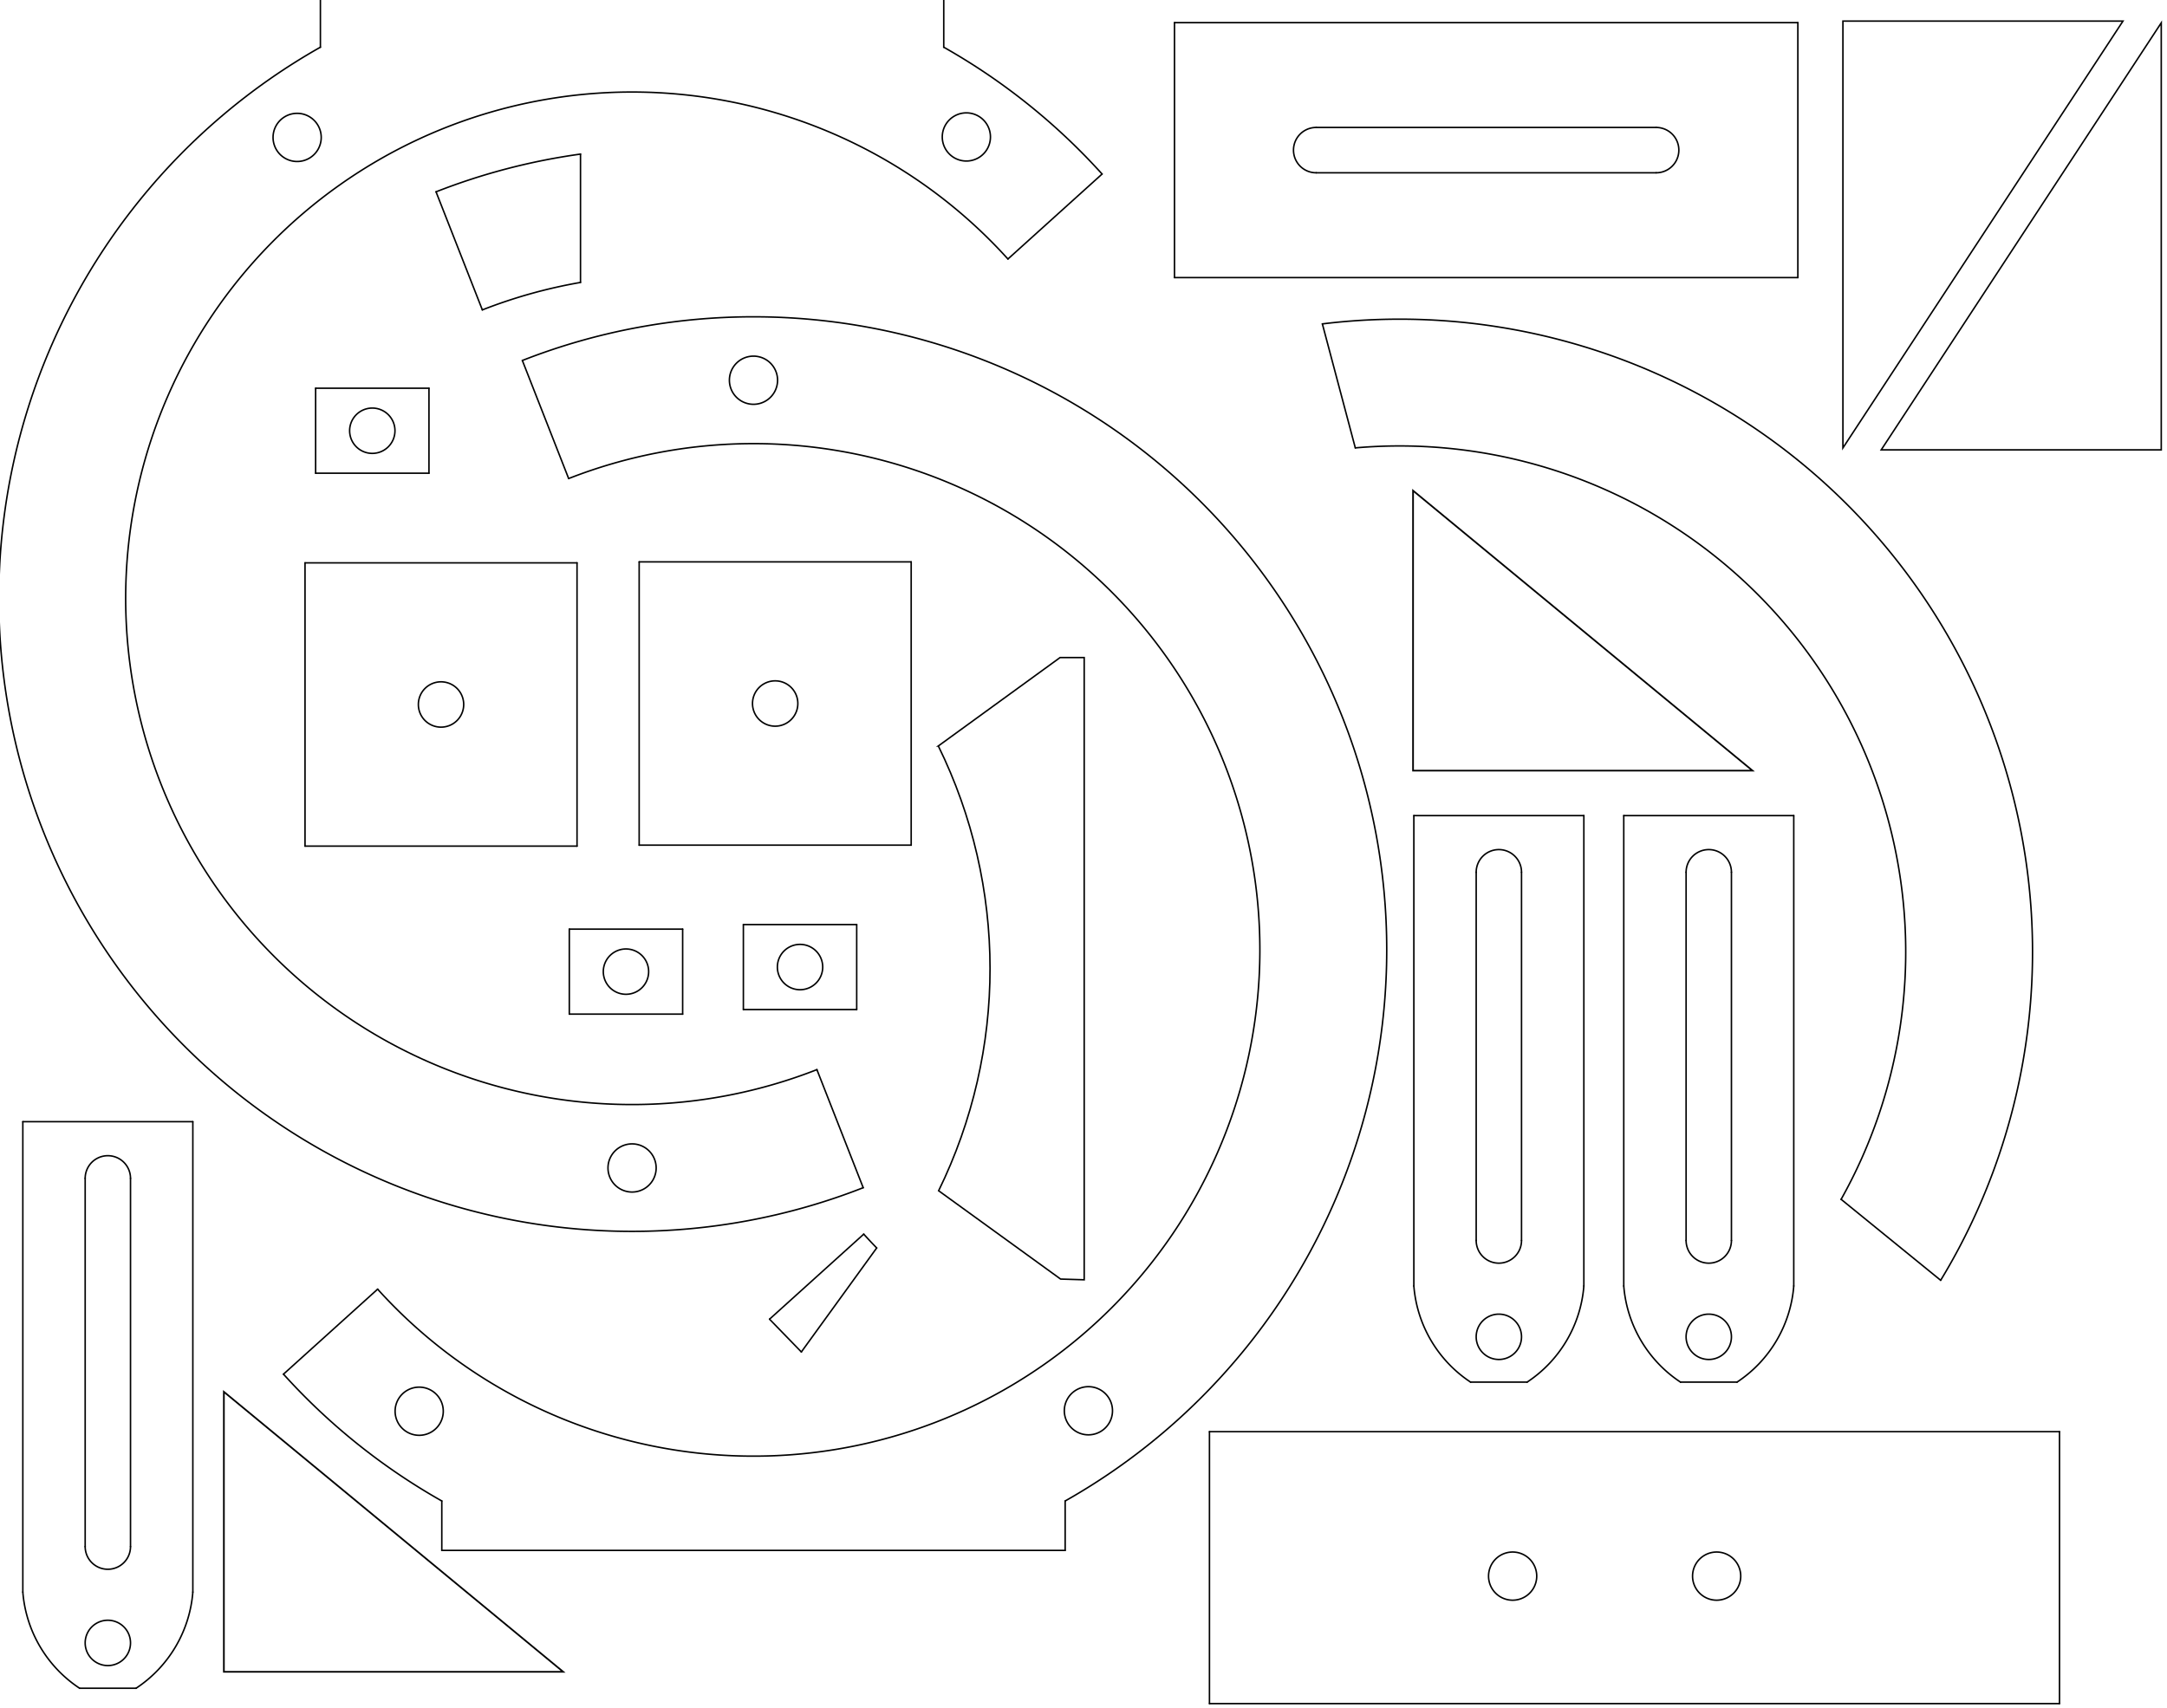 <?xml version="1.0" encoding="UTF-8" standalone="no"?>
<svg
   xmlns:dc="http://purl.org/dc/elements/1.1/"
   xmlns:cc="http://creativecommons.org/ns#"
   xmlns:rdf="http://www.w3.org/1999/02/22-rdf-syntax-ns#"
   xmlns:svg="http://www.w3.org/2000/svg"
   xmlns="http://www.w3.org/2000/svg"
   xmlns:sodipodi="http://sodipodi.sourceforge.net/DTD/sodipodi-0.dtd"
   xmlns:inkscape="http://www.inkscape.org/namespaces/inkscape"
   sodipodi:docname="luenette_komplett.svg"
   inkscape:version="1.0 (4035a4fb49, 2020-05-01)"
   id="svg1982"
   version="1.1"
   viewBox="0 0 383 302"
   height="302mm"
   width="383mm">
  <defs
     id="defs1976">
    <inkscape:path-effect
       effect="spiro"
       id="path-effect2651"
       is_visible="true"
       lpeversion="1" />
    <inkscape:path-effect
       lpeversion="1"
       is_visible="true"
       id="path-effect2679"
       effect="spiro" />
  </defs>
  <sodipodi:namedview
     inkscape:object-paths="true"
     inkscape:window-maximized="1"
     inkscape:window-y="-8"
     inkscape:window-x="-8"
     inkscape:window-height="737"
     inkscape:window-width="1280"
     showgrid="false"
     inkscape:document-rotation="0"
     inkscape:current-layer="layer1"
     inkscape:document-units="mm"
     inkscape:cy="706.49856"
     inkscape:cx="857.66925"
     inkscape:zoom="0.34477971"
     inkscape:pageshadow="2"
     inkscape:pageopacity="0.0"
     borderopacity="1.0"
     bordercolor="#666666"
     pagecolor="#ffffff"
     id="base" />
  <g
     id="layer1"
     inkscape:groupmode="layer"
     inkscape:label="Ebene 1">
    <g
       id="g4242">
      <g
         id="g232"
         transform="matrix(0.265,0,0,0.265,156.315,-43.586)"
         style="stroke:#000000;stroke-opacity:1">
        <path
           d="m -76.625,1044.542 21.216,21.86"
           style="fill:none;stroke:#000000;stroke-linecap:round;stroke-opacity:1"
           id="path108" />
        <path
           d="m -55.409,1066.402 50.255,-69.379"
           style="fill:none;stroke:#000000;stroke-linecap:round;stroke-opacity:1"
           id="path118" />
        <path
           d="m -13.797,987.805 -62.829,56.737"
           style="fill:none;stroke:#000000;stroke-linecap:round;stroke-opacity:1"
           id="path124" />
        <path
           d="m -13.797,987.805 a 337.739,337.739 0 0 0 8.643,9.218"
           style="fill:none;stroke:#000000;stroke-linecap:round;stroke-opacity:1"
           id="path138" />
      </g>
      <path
         id="path112"
         style="fill:none;stroke:#000000;stroke-width:0.265;stroke-linecap:round;stroke-opacity:1"
         d="m 165.842,131.881 c 12.168,24.794 12.188,53.821 0.054,78.631 v 0 l 21.556,15.614 v 0 l 4.171,0.126 v 0 -110 0 h -4.269 v 0 l -21.512,15.629 z"
         sodipodi:nodetypes="ccccccccccccc" />
      <g
         id="g215"
         transform="matrix(0.256,-0.068,0.068,0.256,134.948,-10.526)"
         style="stroke:#000000;stroke-opacity:1">
        <path
           d="m 294.688,343.075 v 85.623"
           style="fill:none;stroke:#000000;stroke-linecap:round;stroke-opacity:1"
           id="path122" />
        <path
           d="m 479.23,996.658 50.328,69.27"
           style="fill:none;stroke:#000000;stroke-linecap:round;stroke-opacity:1"
           id="path128" />
        <path
           d="M 529.558,1065.928 A 422.35,422.35 0 0 0 294.688,343.075"
           style="fill:none;stroke:#000000;stroke-linecap:round;stroke-opacity:1"
           id="path132" />
        <path
           d="M 479.23,996.658 A 337.737,337.737 0 0 0 294.688,428.698"
           style="fill:none;stroke:#000000;stroke-linecap:round;stroke-opacity:1"
           id="path142" />
      </g>
      <g
         id="g226"
         transform="matrix(0.265,0,0,0.265,55.154,-63.672)"
         style="stroke:#000000;stroke-opacity:1">
        <path
           d="M 179.035,428.696 V 343.075"
           style="fill:none;stroke:#000000;stroke-linecap:round;stroke-opacity:1"
           id="path114" />
        <path
           d="m 82.687,368.243 30.887,78.772"
           style="fill:none;stroke:#000000;stroke-linecap:round;stroke-opacity:1"
           id="path120" />
        <path
           d="M 179.035,343.075 A 422.35,422.35 0 0 0 82.687,368.243"
           style="fill:none;stroke:#000000;stroke-linecap:round;stroke-opacity:1"
           id="path134" />
        <path
           d="m 179.035,428.696 a 337.739,337.739 0 0 0 -65.461,18.319"
           style="fill:none;stroke:#000000;stroke-linecap:round;stroke-opacity:1"
           id="path140" />
      </g>
      <g
         id="g403"
         transform="matrix(-0.265,0,0,-0.265,216.312,334.703)"
         style="stroke:#000000;stroke-opacity:1">
        <path
           d="M 186.835,1264.519 H 602.583"
           style="fill:none;stroke:#000000;stroke-linecap:round;stroke-opacity:1"
           id="path25" />
        <path
           d="m 186.835,1231.541 v 32.978"
           style="fill:none;stroke:#000000;stroke-linecap:round;stroke-opacity:1"
           id="path27" />
        <path
           d="m 240.557,470.676 30.881,78.771"
           style="fill:none;stroke:#000000;stroke-linecap:round;stroke-opacity:1"
           id="path29" />
        <path
           d="m 144.033,1090.233 -62.797,56.702"
           style="fill:none;stroke:#000000;stroke-linecap:round;stroke-opacity:1"
           id="path31" />
        <path
           d="m 602.583,1264.519 v -32.978"
           style="fill:none;stroke:#000000;stroke-linecap:round;stroke-opacity:1"
           id="path33" />
        <path
           d="M 602.583,1231.541 A 422.35,422.35 0 0 0 240.557,470.676"
           style="fill:none;stroke:#000000;stroke-linecap:round;stroke-opacity:1"
           id="path35" />
        <path
           d="m 81.236,1146.934 a 422.35,422.35 0 0 0 105.598,84.607"
           style="fill:none;stroke:#000000;stroke-linecap:round;stroke-opacity:1"
           id="path37" />
        <path
           d="M 144.033,1090.233 A 337.742,337.742 0 1 0 271.438,549.447"
           style="fill:none;stroke:#000000;stroke-linecap:round;stroke-opacity:1"
           id="path39" />
        <path
           d="m 187.816,1171.664 a 16.063,16.063 0 1 0 -32.126,0 16.063,16.063 0 1 0 32.126,0 z"
           style="fill:none;stroke:#000000;stroke-linecap:round;stroke-opacity:1"
           id="path53" />
        <path
           d="m 634.157,1171.352 a 16.063,16.063 0 1 0 -32.126,0 16.063,16.063 0 1 0 32.126,0 z"
           style="fill:none;stroke:#000000;stroke-linecap:round;stroke-opacity:1"
           id="path55" />
        <path
           d="m 410.772,483.843 a 16.063,16.063 0 1 0 -32.126,0 16.063,16.063 0 1 0 32.126,0 z"
           style="fill:none;stroke:#000000;stroke-linecap:round;stroke-opacity:1"
           id="path57" />
      </g>
      <g
         id="g403-9"
         transform="matrix(0.265,0,0,0.265,28.574,-61)"
         style="stroke:#000000;stroke-opacity:1">
        <path
           d="M 186.835,1264.519 H 602.583"
           style="fill:none;stroke:#000000;stroke-linecap:round;stroke-opacity:1"
           id="path25-6" />
        <path
           d="m 186.835,1231.541 v 32.978"
           style="fill:none;stroke:#000000;stroke-linecap:round;stroke-opacity:1"
           id="path27-7" />
        <path
           d="m 240.557,470.676 30.881,78.771"
           style="fill:none;stroke:#000000;stroke-linecap:round;stroke-opacity:1"
           id="path29-5" />
        <path
           d="m 144.033,1090.233 -62.797,56.702"
           style="fill:none;stroke:#000000;stroke-linecap:round;stroke-opacity:1"
           id="path31-6" />
        <path
           d="m 602.583,1264.519 v -32.978"
           style="fill:none;stroke:#000000;stroke-linecap:round;stroke-opacity:1"
           id="path33-8" />
        <path
           d="M 602.583,1231.541 A 422.35,422.35 0 0 0 240.557,470.676"
           style="fill:none;stroke:#000000;stroke-linecap:round;stroke-opacity:1"
           id="path35-4" />
        <path
           d="m 81.236,1146.934 a 422.35,422.35 0 0 0 105.598,84.607"
           style="fill:none;stroke:#000000;stroke-linecap:round;stroke-opacity:1"
           id="path37-5" />
        <path
           d="M 144.033,1090.233 A 337.742,337.742 0 1 0 271.438,549.447"
           style="fill:none;stroke:#000000;stroke-linecap:round;stroke-opacity:1"
           id="path39-1" />
        <path
           d="m 187.816,1171.664 a 16.063,16.063 0 1 0 -32.126,0 16.063,16.063 0 1 0 32.126,0 z"
           style="fill:none;stroke:#000000;stroke-linecap:round;stroke-opacity:1"
           id="path53-5" />
        <path
           d="m 634.157,1171.352 a 16.063,16.063 0 1 0 -32.126,0 16.063,16.063 0 1 0 32.126,0 z"
           style="fill:none;stroke:#000000;stroke-linecap:round;stroke-opacity:1"
           id="path55-9" />
        <path
           d="m 410.772,483.843 a 16.063,16.063 0 1 0 -32.126,0 16.063,16.063 0 1 0 32.126,0 z"
           style="fill:none;stroke:#000000;stroke-linecap:round;stroke-opacity:1"
           id="path57-8" />
      </g>
      <g
         id="g593"
         transform="matrix(0.265,0,0,0.265,-86.179,40.871)"
         style="stroke:#000000;stroke-opacity:1">
        <path
           d="m 378.286,972.047 h 37.682"
           style="fill:none;stroke:#000000;stroke-linecap:round;stroke-opacity:1"
           id="path538" />
        <path
           d="M 340.434,594.094 V 907.903"
           style="fill:none;stroke:#000000;stroke-linecap:round;stroke-opacity:1"
           id="path540" />
        <path
           d="M 382.009,877.559 V 631.89"
           style="fill:none;stroke:#000000;stroke-linecap:round;stroke-opacity:1"
           id="path542" />
        <path
           d="M 412.245,631.89 V 877.559"
           style="fill:none;stroke:#000000;stroke-linecap:round;stroke-opacity:1"
           id="path544" />
        <path
           d="M 453.82,907.903 V 594.094"
           style="fill:none;stroke:#000000;stroke-linecap:round;stroke-opacity:1"
           id="path546" />
        <path
           d="M 453.82,594.094 H 340.434"
           style="fill:none;stroke:#000000;stroke-linecap:round;stroke-opacity:1"
           id="path548" />
        <path
           d="m 340.434,907.903 a 84.888,84.888 0 0 0 37.852,64.144"
           style="fill:none;stroke:#000000;stroke-linecap:round;stroke-opacity:1"
           id="path550" />
        <path
           d="m 415.968,972.047 a 84.888,84.888 0 0 0 37.852,-64.144"
           style="fill:none;stroke:#000000;stroke-linecap:round;stroke-opacity:1"
           id="path552" />
        <path
           d="m 382.009,877.559 a 15.118,15.118 0 0 0 30.236,0"
           style="fill:none;stroke:#000000;stroke-linecap:round;stroke-opacity:1"
           id="path554" />
        <path
           d="m 412.245,631.89 a 15.118,15.118 0 0 0 -30.236,0"
           style="fill:none;stroke:#000000;stroke-linecap:round;stroke-opacity:1"
           id="path556" />
        <path
           d="m 412.245,941.811 a 15.118,15.118 0 1 0 -30.236,0 15.118,15.118 0 1 0 30.236,0 z"
           style="fill:none;stroke:#000000;stroke-linecap:round;stroke-opacity:1"
           id="path558" />
      </g>
      <g
         id="g593-2"
         transform="matrix(0.265,0,0,0.265,159.672,-13.246)"
         style="stroke:#000000;stroke-opacity:1">
        <path
           d="m 378.286,972.047 h 37.682"
           style="fill:none;stroke:#000000;stroke-linecap:round;stroke-opacity:1"
           id="path538-1" />
        <path
           d="M 340.434,594.094 V 907.903"
           style="fill:none;stroke:#000000;stroke-linecap:round;stroke-opacity:1"
           id="path540-7" />
        <path
           d="M 382.009,877.559 V 631.89"
           style="fill:none;stroke:#000000;stroke-linecap:round;stroke-opacity:1"
           id="path542-7" />
        <path
           d="M 412.245,631.89 V 877.559"
           style="fill:none;stroke:#000000;stroke-linecap:round;stroke-opacity:1"
           id="path544-6" />
        <path
           d="M 453.82,907.903 V 594.094"
           style="fill:none;stroke:#000000;stroke-linecap:round;stroke-opacity:1"
           id="path546-0" />
        <path
           d="M 453.82,594.094 H 340.434"
           style="fill:none;stroke:#000000;stroke-linecap:round;stroke-opacity:1"
           id="path548-0" />
        <path
           d="m 340.434,907.903 a 84.888,84.888 0 0 0 37.852,64.144"
           style="fill:none;stroke:#000000;stroke-linecap:round;stroke-opacity:1"
           id="path550-1" />
        <path
           d="m 415.968,972.047 a 84.888,84.888 0 0 0 37.852,-64.144"
           style="fill:none;stroke:#000000;stroke-linecap:round;stroke-opacity:1"
           id="path552-8" />
        <path
           d="m 382.009,877.559 a 15.118,15.118 0 0 0 30.236,0"
           style="fill:none;stroke:#000000;stroke-linecap:round;stroke-opacity:1"
           id="path554-8" />
        <path
           d="m 412.245,631.89 a 15.118,15.118 0 0 0 -30.236,0"
           style="fill:none;stroke:#000000;stroke-linecap:round;stroke-opacity:1"
           id="path556-7" />
        <path
           d="m 412.245,941.811 a 15.118,15.118 0 1 0 -30.236,0 15.118,15.118 0 1 0 30.236,0 z"
           style="fill:none;stroke:#000000;stroke-linecap:round;stroke-opacity:1"
           id="path558-6" />
      </g>
      <g
         id="g593-3"
         transform="matrix(0.265,0,0,0.265,196.772,-13.246)"
         style="stroke:#000000;stroke-opacity:1">
        <path
           d="m 378.286,972.047 h 37.682"
           style="fill:none;stroke:#000000;stroke-linecap:round;stroke-opacity:1"
           id="path538-7" />
        <path
           d="M 340.434,594.094 V 907.903"
           style="fill:none;stroke:#000000;stroke-linecap:round;stroke-opacity:1"
           id="path540-5" />
        <path
           d="M 382.009,877.559 V 631.89"
           style="fill:none;stroke:#000000;stroke-linecap:round;stroke-opacity:1"
           id="path542-5" />
        <path
           d="M 412.245,631.89 V 877.559"
           style="fill:none;stroke:#000000;stroke-linecap:round;stroke-opacity:1"
           id="path544-1" />
        <path
           d="M 453.82,907.903 V 594.094"
           style="fill:none;stroke:#000000;stroke-linecap:round;stroke-opacity:1"
           id="path546-6" />
        <path
           d="M 453.82,594.094 H 340.434"
           style="fill:none;stroke:#000000;stroke-linecap:round;stroke-opacity:1"
           id="path548-2" />
        <path
           d="m 340.434,907.903 a 84.888,84.888 0 0 0 37.852,64.144"
           style="fill:none;stroke:#000000;stroke-linecap:round;stroke-opacity:1"
           id="path550-3" />
        <path
           d="m 415.968,972.047 a 84.888,84.888 0 0 0 37.852,-64.144"
           style="fill:none;stroke:#000000;stroke-linecap:round;stroke-opacity:1"
           id="path552-0" />
        <path
           d="m 382.009,877.559 a 15.118,15.118 0 0 0 30.236,0"
           style="fill:none;stroke:#000000;stroke-linecap:round;stroke-opacity:1"
           id="path554-9" />
        <path
           d="m 412.245,631.89 a 15.118,15.118 0 0 0 -30.236,0"
           style="fill:none;stroke:#000000;stroke-linecap:round;stroke-opacity:1"
           id="path556-8" />
        <path
           d="m 412.245,941.811 a 15.118,15.118 0 1 0 -30.236,0 15.118,15.118 0 1 0 30.236,0 z"
           style="fill:none;stroke:#000000;stroke-linecap:round;stroke-opacity:1"
           id="path558-8" />
      </g>
      <g
         id="g763"
         transform="matrix(0.265,0,0,0.265,3.972,-42.871)"
         style="stroke:#000000;stroke-opacity:1">
        <path
           d="m 364.713,781.631 v 56.693"
           style="fill:none;stroke:#000000;stroke-linecap:round;stroke-opacity:1"
           id="path714" />
        <path
           d="m 364.713,838.324 h 75.591"
           style="fill:none;stroke:#000000;stroke-linecap:round;stroke-opacity:1"
           id="path716" />
        <path
           d="M 440.304,781.631 H 364.713"
           style="fill:none;stroke:#000000;stroke-linecap:round;stroke-opacity:1"
           id="path718" />
        <path
           d="M 440.304,838.324 V 781.631"
           style="fill:none;stroke:#000000;stroke-linecap:round;stroke-opacity:1"
           id="path720" />
        <path
           d="m 417.627,809.978 a 15.118,15.118 0 1 0 -30.236,0 15.118,15.118 0 1 0 30.236,0 z"
           style="fill:none;stroke:#000000;stroke-linecap:round;stroke-opacity:1"
           id="path722" />
      </g>
      <g
         id="g763-0"
         transform="matrix(0.265,0,0,0.265,34.736,-43.679)"
         style="stroke:#000000;stroke-opacity:1">
        <path
           d="m 364.713,781.631 v 56.693"
           style="fill:none;stroke:#000000;stroke-linecap:round;stroke-opacity:1"
           id="path714-4" />
        <path
           d="m 364.713,838.324 h 75.591"
           style="fill:none;stroke:#000000;stroke-linecap:round;stroke-opacity:1"
           id="path716-4" />
        <path
           d="M 440.304,781.631 H 364.713"
           style="fill:none;stroke:#000000;stroke-linecap:round;stroke-opacity:1"
           id="path718-4" />
        <path
           d="M 440.304,838.324 V 781.631"
           style="fill:none;stroke:#000000;stroke-linecap:round;stroke-opacity:1"
           id="path720-7" />
        <path
           d="m 417.627,809.978 a 15.118,15.118 0 1 0 -30.236,0 15.118,15.118 0 1 0 30.236,0 z"
           style="fill:none;stroke:#000000;stroke-linecap:round;stroke-opacity:1"
           id="path722-3" />
      </g>
      <g
         id="g763-6"
         transform="matrix(0.265,0,0,0.265,-40.864,-138.496)"
         style="stroke:#000000;stroke-opacity:1">
        <path
           d="m 364.713,781.631 v 56.693"
           style="fill:none;stroke:#000000;stroke-linecap:round;stroke-opacity:1"
           id="path714-41" />
        <path
           d="m 364.713,838.324 h 75.591"
           style="fill:none;stroke:#000000;stroke-linecap:round;stroke-opacity:1"
           id="path716-3" />
        <path
           d="M 440.304,781.631 H 364.713"
           style="fill:none;stroke:#000000;stroke-linecap:round;stroke-opacity:1"
           id="path718-2" />
        <path
           d="M 440.304,838.324 V 781.631"
           style="fill:none;stroke:#000000;stroke-linecap:round;stroke-opacity:1"
           id="path720-6" />
        <path
           d="m 417.627,809.978 a 15.118,15.118 0 1 0 -30.236,0 15.118,15.118 0 1 0 30.236,0 z"
           style="fill:none;stroke:#000000;stroke-linecap:round;stroke-opacity:1"
           id="path722-2" />
      </g>
      <g
         id="g2416"
         transform="matrix(0.265,0,0,0.265,-50.927,-55.408)"
         style="stroke:#000000;stroke-opacity:1">
        <path
           d="M 395.612,584.58 V 773.557"
           style="fill:none;stroke:#000000;stroke-linecap:round;stroke-opacity:1"
           id="path2367" />
        <path
           d="M 395.612,773.557 H 577.03"
           style="fill:none;stroke:#000000;stroke-linecap:round;stroke-opacity:1"
           id="path2369" />
        <path
           d="M 577.03,773.557 V 584.58"
           style="fill:none;stroke:#000000;stroke-linecap:round;stroke-opacity:1"
           id="path2371" />
        <path
           d="M 577.03,584.58 H 395.612"
           style="fill:none;stroke:#000000;stroke-linecap:round;stroke-opacity:1"
           id="path2373" />
        <path
           d="m 501.439,679.069 a 15.118,15.118 0 1 0 -30.236,0 15.118,15.118 0 1 0 30.236,0 z"
           style="fill:none;stroke:#000000;stroke-linecap:round;stroke-opacity:1"
           id="path2375" />
      </g>
      <g
         id="g2416-9"
         transform="matrix(0.265,0,0,0.265,8.131,-55.579)"
         style="stroke:#000000;stroke-opacity:1">
        <path
           d="M 395.612,584.58 V 773.557"
           style="fill:none;stroke:#000000;stroke-linecap:round;stroke-opacity:1"
           id="path2367-8" />
        <path
           d="M 395.612,773.557 H 577.03"
           style="fill:none;stroke:#000000;stroke-linecap:round;stroke-opacity:1"
           id="path2369-5" />
        <path
           d="M 577.03,773.557 V 584.58"
           style="fill:none;stroke:#000000;stroke-linecap:round;stroke-opacity:1"
           id="path2371-1" />
        <path
           d="M 577.03,584.58 H 395.612"
           style="fill:none;stroke:#000000;stroke-linecap:round;stroke-opacity:1"
           id="path2373-1" />
        <path
           d="m 501.439,679.069 a 15.118,15.118 0 1 0 -30.236,0 15.118,15.118 0 1 0 30.236,0 z"
           style="fill:none;stroke:#000000;stroke-linecap:round;stroke-opacity:1"
           id="path2375-0" />
      </g>
      <g
         id="g900"
         transform="matrix(0.265,0,0,0.265,168.364,-174.319)"
         style="stroke:#000000;stroke-opacity:1">
        <path
           d="M 147.996,672.918 V 842.997"
           style="fill:none;stroke:#000000;stroke-linecap:round;stroke-opacity:1"
           id="path842" />
        <path
           d="M 147.996,842.997 H 563.744"
           style="fill:none;stroke:#000000;stroke-linecap:round;stroke-opacity:1"
           id="path844" />
        <path
           d="M 469.256,773.076 H 242.484"
           style="fill:none;stroke:#000000;stroke-linecap:round;stroke-opacity:1"
           id="path846" />
        <path
           d="M 242.484,742.84 H 469.256"
           style="fill:none;stroke:#000000;stroke-linecap:round;stroke-opacity:1"
           id="path848" />
        <path
           d="M 563.744,672.918 H 147.996"
           style="fill:none;stroke:#000000;stroke-linecap:round;stroke-opacity:1"
           id="path850" />
        <path
           d="M 563.744,842.997 V 672.918"
           style="fill:none;stroke:#000000;stroke-linecap:round;stroke-opacity:1"
           id="path852" />
        <path
           d="m 469.256,773.076 a 15.118,15.118 0 0 0 0,-30.236"
           style="fill:none;stroke:#000000;stroke-linecap:round;stroke-opacity:1"
           id="path854" />
        <path
           d="m 242.484,742.84 a 15.118,15.118 0 0 0 0,30.236"
           style="fill:none;stroke:#000000;stroke-linecap:round;stroke-opacity:1"
           id="path856" />
      </g>
      <g
         id="g2574"
         transform="matrix(0,0.265,-0.265,0,477.512,168.957)"
         style="stroke:#000000;stroke-opacity:1">
        <path
           d="M 317.525,995.28 H 498.942"
           style="fill:none;stroke:#000000;stroke-linecap:round;stroke-opacity:1"
           id="path2518" />
        <path
           d="M 317.525,428.35 V 995.28"
           style="fill:none;stroke:#000000;stroke-linecap:round;stroke-opacity:1"
           id="path2520" />
        <path
           d="M 498.942,995.28 V 428.35"
           style="fill:none;stroke:#000000;stroke-linecap:round;stroke-opacity:1"
           id="path2522" />
        <path
           d="M 498.942,428.35 H 317.525"
           style="fill:none;stroke:#000000;stroke-linecap:round;stroke-opacity:1"
           id="path2524" />
        <path
           d="m 429.966,657.012 a 16.063,16.063 0 1 0 -32.126,0 16.063,16.063 0 1 0 32.126,0 z"
           style="fill:none;stroke:#000000;stroke-linecap:round;stroke-opacity:1"
           id="path2538" />
        <path
           d="m 429.966,793.075 a 16.063,16.063 0 1 0 -32.126,0 16.063,16.063 0 1 0 32.126,0 z"
           style="fill:none;stroke:#000000;stroke-linecap:round;stroke-opacity:1"
           id="path2540" />
      </g>
      <path
         sodipodi:nodetypes="cccc"
         d="m 249.745,136.241 h 60 c -20,-16.5 -40,-33 -60,-49.5 z"
         style="fill:none;stroke:#000000;stroke-width:0.3;stroke-opacity:1"
         id="rect2647" />
      <path
         sodipodi:nodetypes="cccc"
         inkscape:original-d="M 381.98483,4.0350565 V 79.535052 h -49.5 c 16.49974,-25.166396 32.99973,-50.333066 49.5,-75.4999955 z"
         inkscape:path-effect="#path-effect2651"
         id="path2649"
         d="M 381.985,4.035 V 79.535 h -49.5 z"
         style="fill:none;stroke:#000000;stroke-width:0.265px;stroke-linecap:butt;stroke-linejoin:miter;stroke-opacity:1" />
      <path
         id="rect2647-2"
         style="fill:none;stroke:#000000;stroke-width:0.3;stroke-opacity:1"
         d="M 39.568,295.559 H 99.54 C 79.549,279.058 59.558,262.559 39.568,246.059 Z"
         sodipodi:nodetypes="cccc" />
      <path
         style="fill:none;stroke:#000000;stroke-width:0.265px;stroke-linecap:butt;stroke-linejoin:miter;stroke-opacity:1"
         d="M 325.721,79.189 V 3.724 h 49.499 z"
         id="path2649-8"
         inkscape:path-effect="#path-effect2679"
         inkscape:original-d="M 325.72126,79.189492 V 3.7242665 h 49.49928 C 358.72105,28.879066 342.22128,54.034136 325.72126,79.189492 Z"
         sodipodi:nodetypes="cccc" />
    </g>
  </g>
</svg>
